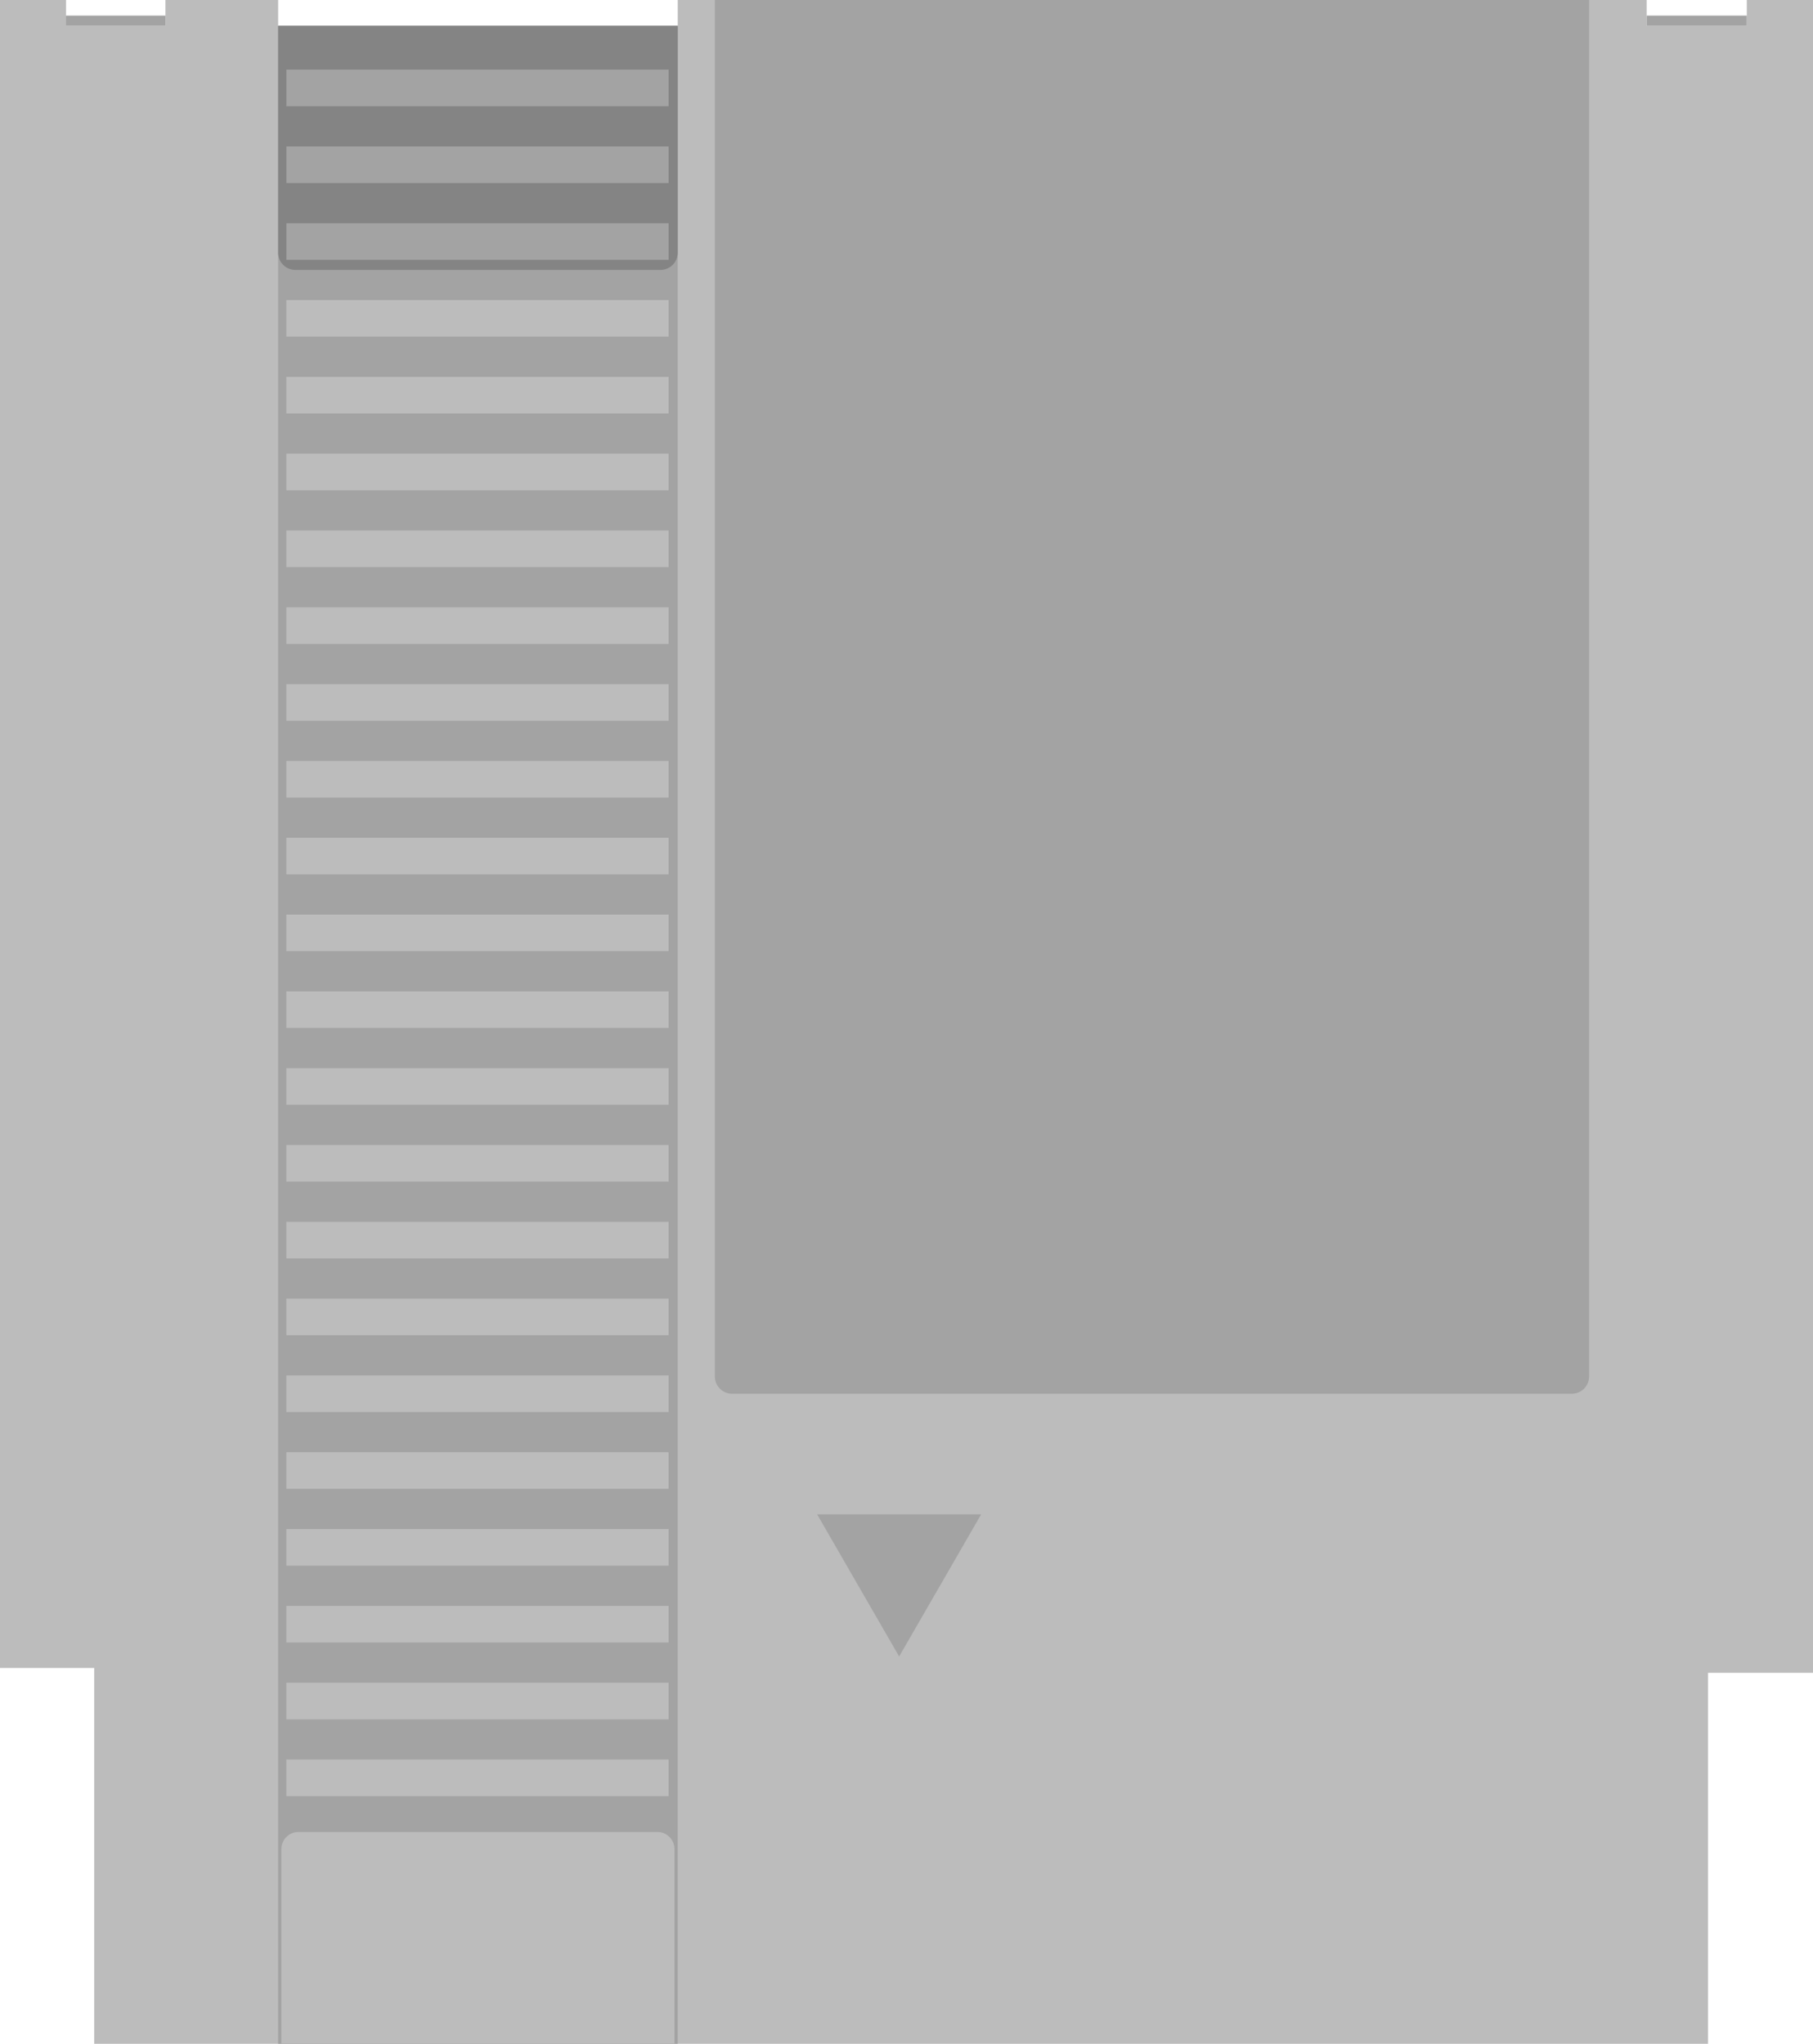 <?xml version="1.0" encoding="UTF-8" standalone="no"?>
<svg
   xmlns:dc="http://purl.org/dc/elements/1.1/"
   xmlns:cc="http://creativecommons.org/ns#"
   xmlns:rdf="http://www.w3.org/1999/02/22-rdf-syntax-ns#"
   xmlns:svg="http://www.w3.org/2000/svg"
   xmlns="http://www.w3.org/2000/svg"
   viewBox="0 0 204.066 229.999"
   height="229.999"
   width="204.066"
   xml:space="preserve"
   version="1.1"
   id="svg2"><defs
     id="defs6"><clipPath
       id="clipPath26"
       clipPathUnits="userSpaceOnUse"><path
         id="path28"
         d="m 0,183.999 163.253,0 L 163.253,0 0,0 0,183.999 Z" /></clipPath></defs><g
     transform="matrix(1.25,0,0,-1.25,0,229.999)"
     id="g10"><g
       transform="translate(157.291,184)"
       id="g12"><path
         id="path14"
         style="fill:#bcbcbc;fill-opacity:1;fill-rule:nonzero;stroke:none"
         d="m 0,0 0,-2.327 -9.016,0 0,2.327 -87.249,0 0,-2.327 -35.982,0 0,2.327 -10.147,0 0,-2.327 -8.952,0 0,2.327 -5.945,0 0,-150.166 8.482,0 0,-33.834 145.319,0 0,33.398 9.452,0 L 5.962,0 0,0 Z" /></g><path
       id="path16"
       style="fill:#a3a3a3;fill-opacity:1;fill-rule:nonzero;stroke:none"
       d="m 5.945,181.673 8.951,0 0,0.921 -8.951,0 0,-0.921 z" /><path
       id="path18"
       style="fill:#a3a3a3;fill-opacity:1;fill-rule:nonzero;stroke:none"
       d="m 148.275,181.673 9.016,0 0,0.921 -9.016,0 0,-0.921 z" /><path
       id="path20"
       style="fill:#a3a3a3;fill-opacity:1;fill-rule:nonzero;stroke:none"
       d="m 25.044,0 35.982,0 0,181.673 -35.982,0 0,-181.673 z" /><g
       id="g22"><g
         clip-path="url(#clipPath26)"
         id="g24"><g
           transform="translate(61.026,181.673)"
           id="g30"><path
             id="path32"
             style="fill:#848484;fill-opacity:1;fill-rule:nonzero;stroke:none"
             d="m 0,0 -35.982,0 0,-20.423 c 0,-0.857 0.694,-1.551 1.551,-1.551 l 32.879,0 c 0.858,0 1.552,0.694 1.552,1.551 L 0,0 Z" /></g><g
           transform="translate(25.335,0)"
           id="g34"><path
             id="path36"
             style="fill:#bcbcbc;fill-opacity:1;fill-rule:nonzero;stroke:none"
             d="m 0,0 35.4,0 0,17.515 c 0,0.856 -0.683,1.551 -1.525,1.551 l -32.349,0 C 0.683,19.066 0,18.371 0,17.515 L 0,0 Z" /></g><path
           id="path38"
           style="fill:#bcbcbc;fill-opacity:1;fill-rule:nonzero;stroke:none"
           d="m 60.202,22.298 -34.415,0 0,3.296 34.415,0 0,-3.296 z" /><path
           id="path40"
           style="fill:#bcbcbc;fill-opacity:1;fill-rule:nonzero;stroke:none"
           d="m 60.202,29.213 -34.415,0 0,3.296 34.415,0 0,-3.296 z" /><path
           id="path42"
           style="fill:#bcbcbc;fill-opacity:1;fill-rule:nonzero;stroke:none"
           d="m 60.202,36.128 -34.415,0 0,3.296 34.415,0 0,-3.296 z" /><path
           id="path44"
           style="fill:#bcbcbc;fill-opacity:1;fill-rule:nonzero;stroke:none"
           d="m 60.202,43.043 -34.415,0 0,3.296 34.415,0 0,-3.296 z" /><path
           id="path46"
           style="fill:#bcbcbc;fill-opacity:1;fill-rule:nonzero;stroke:none"
           d="m 60.202,49.959 -34.415,0 0,3.296 34.415,0 0,-3.296 z" /><path
           id="path48"
           style="fill:#bcbcbc;fill-opacity:1;fill-rule:nonzero;stroke:none"
           d="m 60.202,56.874 -34.415,0 0,3.296 34.415,0 0,-3.296 z" /><path
           id="path50"
           style="fill:#bcbcbc;fill-opacity:1;fill-rule:nonzero;stroke:none"
           d="m 60.202,63.79 -34.415,0 0,3.296 34.415,0 0,-3.296 z" /><path
           id="path52"
           style="fill:#bcbcbc;fill-opacity:1;fill-rule:nonzero;stroke:none"
           d="m 60.202,70.705 -34.415,0 0,3.296 34.415,0 0,-3.296 z" /><path
           id="path54"
           style="fill:#bcbcbc;fill-opacity:1;fill-rule:nonzero;stroke:none"
           d="m 60.202,77.62 -34.415,0 0,3.296 34.415,0 0,-3.296 z" /><path
           id="path56"
           style="fill:#bcbcbc;fill-opacity:1;fill-rule:nonzero;stroke:none"
           d="m 60.202,84.535 -34.415,0 0,3.297 34.415,0 0,-3.297 z" /><path
           id="path58"
           style="fill:#bcbcbc;fill-opacity:1;fill-rule:nonzero;stroke:none"
           d="m 60.202,91.451 -34.415,0 0,3.296 34.415,0 0,-3.296 z" /><path
           id="path60"
           style="fill:#bcbcbc;fill-opacity:1;fill-rule:nonzero;stroke:none"
           d="m 60.202,98.367 -34.415,0 0,3.296 34.415,0 0,-3.296 z" /><path
           id="path62"
           style="fill:#bcbcbc;fill-opacity:1;fill-rule:nonzero;stroke:none"
           d="m 60.202,105.282 -34.415,0 0,3.296 34.415,0 0,-3.296 z" /><path
           id="path64"
           style="fill:#bcbcbc;fill-opacity:1;fill-rule:nonzero;stroke:none"
           d="m 60.202,112.197 -34.415,0 0,3.296 34.415,0 0,-3.296 z" /><path
           id="path66"
           style="fill:#bcbcbc;fill-opacity:1;fill-rule:nonzero;stroke:none"
           d="m 60.202,119.112 -34.415,0 0,3.296 34.415,0 0,-3.296 z" /><path
           id="path68"
           style="fill:#bcbcbc;fill-opacity:1;fill-rule:nonzero;stroke:none"
           d="m 60.202,126.028 -34.415,0 0,3.297 34.415,0 0,-3.297 z" /><path
           id="path70"
           style="fill:#bcbcbc;fill-opacity:1;fill-rule:nonzero;stroke:none"
           d="m 60.202,132.943 -34.415,0 0,3.296 34.415,0 0,-3.296 z" /><path
           id="path72"
           style="fill:#bcbcbc;fill-opacity:1;fill-rule:nonzero;stroke:none"
           d="m 60.202,139.859 -34.415,0 0,3.296 34.415,0 0,-3.296 z" /><path
           id="path74"
           style="fill:#bcbcbc;fill-opacity:1;fill-rule:nonzero;stroke:none"
           d="m 60.202,146.775 -34.415,0 0,3.296 34.415,0 0,-3.296 z" /><path
           id="path76"
           style="fill:#bcbcbc;fill-opacity:1;fill-rule:nonzero;stroke:none"
           d="m 60.202,153.69 -34.415,0 0,3.296 34.415,0 0,-3.296 z" /><g
           transform="translate(64.37,183.999)"
           id="g78"><path
             id="path80"
             style="fill:#a3a3a3;fill-opacity:1;fill-rule:nonzero;stroke:none"
             d="m 0,0 0,-123.926 c 0,-0.857 0.695,-1.551 1.552,-1.551 l 75.616,0 c 0.857,0 1.552,0.694 1.552,1.551 L 78.72,0 0,0 Z" /></g><g
           transform="translate(73.58,47.664)"
           id="g82"><path
             id="path84"
             style="fill:#a3a3a3;fill-opacity:1;fill-rule:nonzero;stroke:none"
             d="M 0,0 14.769,0 7.384,-12.797 0,0 Z" /></g><path
           id="path86"
           style="fill:#a3a3a3;fill-opacity:1;fill-rule:nonzero;stroke:none"
           d="m 60.202,160.605 -34.415,0 0,3.296 34.415,0 0,-3.296 z" /><path
           id="path88"
           style="fill:#a3a3a3;fill-opacity:1;fill-rule:nonzero;stroke:none"
           d="m 60.202,167.52 -34.415,0 0,3.296 34.415,0 0,-3.296 z" /><path
           id="path90"
           style="fill:#a3a3a3;fill-opacity:1;fill-rule:nonzero;stroke:none"
           d="m 60.202,174.436 -34.415,0 0,3.296 34.415,0 0,-3.296 z" /></g></g></g></svg>